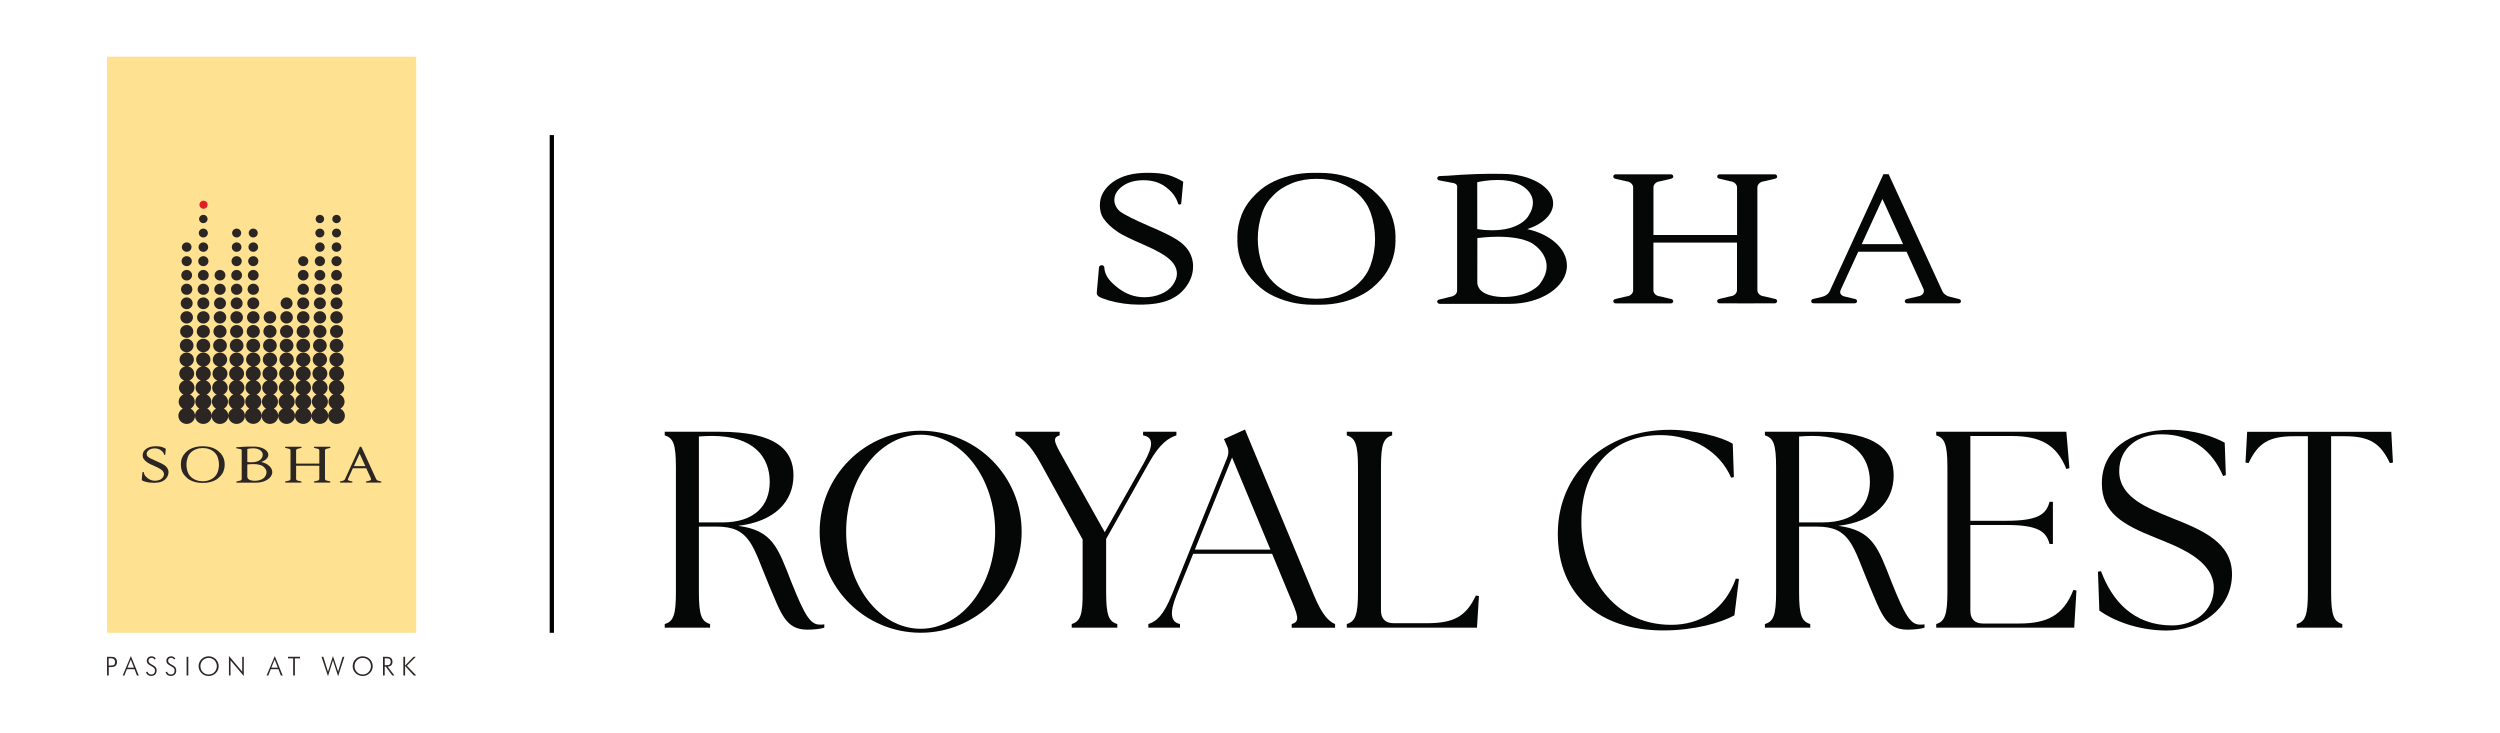 <?xml version="1.0" encoding="utf-8"?>
<!-- Generator: Adobe Illustrator 24.0.1, SVG Export Plug-In . SVG Version: 6.00 Build 0)  -->
<svg version="1.1" id="Layer_1" xmlns="http://www.w3.org/2000/svg" xmlns:xlink="http://www.w3.org/1999/xlink" x="0px" y="0px"
	 viewBox="0 0 583.88 171.18" style="enable-background:new 0 0 583.88 171.18;" xml:space="preserve">
<style type="text/css">
	.st0{fill:#2B2524;}
	.st1{fill:#FEE292;}
	.st2{fill-rule:evenodd;clip-rule:evenodd;fill:#E01F26;}
	.st3{fill-rule:evenodd;clip-rule:evenodd;fill:#2B2524;}
	.st4{fill:#050606;}
	.st5{fill-rule:evenodd;clip-rule:evenodd;fill:#050606;}
	.st6{fill:none;stroke:#000000;stroke-miterlimit:10;}
</style>
<g>
	<path class="st0" d="M25,157.76v-4.37h0.8c0.31,0,0.54,0.02,0.69,0.05c0.15,0.04,0.28,0.09,0.39,0.17c0.14,0.1,0.24,0.24,0.32,0.41
		c0.08,0.17,0.12,0.36,0.12,0.58c0,0.42-0.12,0.72-0.35,0.91c-0.23,0.2-0.6,0.29-1.11,0.29h-0.46v1.96H25z M25.39,155.45h0.27
		c0.48,0,0.8-0.06,0.97-0.18c0.17-0.12,0.24-0.34,0.24-0.64c0-0.13-0.02-0.25-0.05-0.36c-0.04-0.11-0.1-0.21-0.17-0.29
		c-0.08-0.09-0.18-0.15-0.32-0.19c-0.13-0.03-0.36-0.05-0.68-0.05h-0.27V155.45z"/>
	<path class="st0" d="M28.65,157.77l1.92-4.55l1.84,4.55h-0.43l-0.56-1.48h-1.79l-0.58,1.48H28.65z M29.77,155.94h1.52l-0.74-1.9
		L29.77,155.94z"/>
	<path class="st0" d="M34.09,157.03l0.34-0.18c0.07,0.22,0.17,0.38,0.33,0.5c0.16,0.12,0.34,0.18,0.56,0.18
		c0.28,0,0.49-0.08,0.65-0.25c0.16-0.16,0.23-0.39,0.23-0.68c0-0.21-0.05-0.38-0.16-0.53c-0.11-0.14-0.33-0.3-0.67-0.48
		c-0.44-0.23-0.73-0.44-0.87-0.61c-0.15-0.18-0.22-0.39-0.22-0.64c0-0.31,0.11-0.56,0.31-0.76c0.21-0.2,0.48-0.29,0.82-0.29
		c0.22,0,0.41,0.04,0.57,0.14c0.16,0.09,0.29,0.23,0.4,0.41l-0.31,0.19c-0.07-0.12-0.15-0.22-0.27-0.29
		c-0.11-0.07-0.26-0.1-0.41-0.1c-0.21,0-0.39,0.06-0.52,0.19c-0.13,0.12-0.19,0.3-0.19,0.51c0,0.31,0.25,0.59,0.76,0.86
		c0.09,0.05,0.16,0.09,0.21,0.11c0.37,0.2,0.62,0.4,0.74,0.58c0.13,0.18,0.19,0.42,0.19,0.71c0,0.39-0.12,0.7-0.35,0.93
		c-0.23,0.23-0.54,0.34-0.93,0.34c-0.28,0-0.53-0.07-0.74-0.21C34.37,157.53,34.21,157.31,34.09,157.03"/>
	<path class="st0" d="M38.67,157.03l0.34-0.18c0.06,0.22,0.17,0.38,0.33,0.5c0.16,0.12,0.34,0.18,0.56,0.18
		c0.28,0,0.49-0.08,0.65-0.25c0.15-0.16,0.23-0.39,0.23-0.68c0-0.21-0.05-0.38-0.16-0.53c-0.1-0.14-0.33-0.3-0.67-0.48
		c-0.44-0.23-0.73-0.44-0.88-0.61c-0.15-0.18-0.22-0.39-0.22-0.64c0-0.31,0.1-0.56,0.31-0.76c0.21-0.2,0.48-0.29,0.82-0.29
		c0.22,0,0.41,0.04,0.57,0.14c0.16,0.09,0.29,0.23,0.4,0.41l-0.31,0.19c-0.06-0.12-0.15-0.22-0.27-0.29
		c-0.11-0.07-0.26-0.1-0.41-0.1c-0.21,0-0.38,0.06-0.51,0.19c-0.13,0.12-0.19,0.3-0.19,0.51c0,0.31,0.25,0.59,0.76,0.86
		c0.09,0.05,0.16,0.09,0.21,0.11c0.37,0.2,0.62,0.4,0.74,0.58c0.13,0.18,0.19,0.42,0.19,0.71c0,0.39-0.11,0.7-0.34,0.93
		c-0.23,0.23-0.54,0.34-0.94,0.34c-0.29,0-0.53-0.07-0.74-0.21C38.94,157.53,38.78,157.31,38.67,157.03"/>
	<rect x="43.58" y="153.39" class="st0" width="0.4" height="4.37"/>
	<path class="st0" d="M51.07,155.59c0,0.31-0.06,0.6-0.18,0.88c-0.11,0.28-0.28,0.53-0.51,0.74c-0.23,0.22-0.48,0.38-0.76,0.5
		c-0.28,0.12-0.58,0.17-0.9,0.17c-0.32,0-0.62-0.06-0.9-0.17c-0.28-0.11-0.53-0.28-0.75-0.5c-0.23-0.22-0.39-0.47-0.51-0.75
		c-0.12-0.27-0.18-0.57-0.18-0.88c0-0.31,0.06-0.61,0.18-0.89c0.12-0.28,0.29-0.53,0.51-0.75c0.22-0.22,0.46-0.38,0.75-0.49
		c0.28-0.11,0.58-0.17,0.9-0.17c0.32,0,0.63,0.06,0.91,0.17c0.28,0.11,0.53,0.28,0.75,0.49c0.23,0.22,0.39,0.47,0.51,0.75
		C51.01,154.98,51.07,155.27,51.07,155.59 M48.72,157.53c0.26,0,0.5-0.05,0.74-0.14c0.23-0.1,0.44-0.23,0.62-0.42
		c0.18-0.19,0.32-0.4,0.41-0.63c0.1-0.24,0.15-0.49,0.15-0.75c0-0.26-0.05-0.51-0.14-0.75c-0.1-0.23-0.24-0.44-0.42-0.63
		c-0.18-0.18-0.39-0.32-0.62-0.42c-0.23-0.09-0.48-0.14-0.74-0.14c-0.26,0-0.5,0.05-0.73,0.14c-0.23,0.1-0.44,0.24-0.62,0.42
		c-0.18,0.19-0.32,0.4-0.42,0.63c-0.1,0.23-0.14,0.48-0.14,0.75c0,0.26,0.05,0.51,0.14,0.75c0.1,0.23,0.23,0.44,0.42,0.63
		c0.18,0.18,0.39,0.32,0.61,0.42C48.21,157.48,48.46,157.53,48.72,157.53"/>
	<polygon class="st0" points="53.47,157.76 53.47,153.2 56.57,156.87 56.57,153.39 56.94,153.39 56.94,157.89 53.84,154.23 
		53.84,157.76 	"/>
	<path class="st0" d="M62.26,157.77l1.92-4.55l1.84,4.55h-0.43l-0.56-1.48h-1.79l-0.58,1.48H62.26z M63.37,155.94h1.52l-0.74-1.9
		L63.37,155.94z"/>
	<polygon class="st0" points="68.47,157.76 68.47,153.76 67.27,153.76 67.27,153.39 70.08,153.39 70.08,153.76 68.87,153.76 
		68.87,157.76 	"/>
	<polygon class="st0" points="76.6,157.93 75.09,153.39 75.51,153.39 76.6,156.88 77.76,153.22 78.97,156.86 80.02,153.39 
		80.43,153.39 78.97,157.93 77.76,154.22 	"/>
	<path class="st0" d="M87.05,155.59c0,0.31-0.06,0.6-0.18,0.88c-0.12,0.28-0.29,0.53-0.51,0.74c-0.23,0.22-0.48,0.38-0.76,0.5
		c-0.29,0.12-0.58,0.17-0.9,0.17c-0.32,0-0.61-0.06-0.89-0.17c-0.29-0.11-0.54-0.28-0.76-0.5c-0.22-0.22-0.4-0.47-0.51-0.75
		c-0.12-0.27-0.17-0.57-0.17-0.88c0-0.31,0.06-0.61,0.17-0.89c0.12-0.28,0.29-0.53,0.51-0.75c0.22-0.22,0.47-0.38,0.75-0.49
		c0.28-0.11,0.58-0.17,0.9-0.17c0.32,0,0.62,0.06,0.91,0.17c0.28,0.11,0.53,0.28,0.75,0.49c0.22,0.22,0.39,0.47,0.51,0.75
		C86.99,154.98,87.05,155.27,87.05,155.59 M84.71,157.53c0.26,0,0.5-0.05,0.73-0.14c0.23-0.1,0.44-0.23,0.62-0.42
		c0.18-0.19,0.32-0.4,0.42-0.63c0.1-0.24,0.15-0.49,0.15-0.75c0-0.26-0.05-0.51-0.14-0.75c-0.1-0.23-0.23-0.44-0.42-0.63
		c-0.18-0.18-0.39-0.32-0.62-0.42c-0.23-0.09-0.48-0.14-0.74-0.14c-0.26,0-0.5,0.05-0.73,0.14c-0.23,0.1-0.44,0.24-0.62,0.42
		c-0.18,0.19-0.33,0.4-0.42,0.63c-0.1,0.23-0.14,0.48-0.14,0.75c0,0.26,0.05,0.51,0.14,0.75c0.1,0.23,0.24,0.44,0.42,0.63
		c0.18,0.18,0.39,0.32,0.61,0.42C84.2,157.48,84.44,157.53,84.71,157.53"/>
	<path class="st0" d="M92.11,157.76h-0.49l-1.53-2.08h-0.24v2.08h-0.4v-4.37h0.8c0.47,0,0.83,0.1,1.06,0.29
		c0.24,0.2,0.35,0.5,0.35,0.9c0,0.34-0.1,0.61-0.3,0.8c-0.2,0.2-0.48,0.29-0.84,0.29L92.11,157.76z M89.85,153.74v1.62h0.4
		c0.37,0,0.63-0.06,0.78-0.18c0.14-0.12,0.22-0.32,0.22-0.6c0-0.3-0.07-0.52-0.22-0.64c-0.15-0.13-0.41-0.19-0.77-0.19H89.85z"/>
	<polygon class="st0" points="94.21,157.76 94.21,153.39 94.61,153.39 94.61,155.44 96.59,153.39 97.11,153.39 95.03,155.48 
		97.21,157.76 96.63,157.76 94.61,155.54 94.61,157.76 	"/>
	<rect x="25" y="13.24" class="st1" width="72.21" height="134.55"/>
	<path class="st2" d="M48.49,47.82c0,0.52-0.43,0.94-0.96,0.94c-0.53,0-0.95-0.42-0.95-0.94c0-0.52,0.42-0.95,0.95-0.95
		C48.06,46.87,48.49,47.3,48.49,47.82"/>
	<path class="st3" d="M43.6,82.27c0.88,0,1.6-0.71,1.6-1.58c0-0.86-0.72-1.57-1.6-1.57c-0.88,0-1.6,0.7-1.6,1.57
		C41.99,81.56,42.71,82.27,43.6,82.27 M43.6,78.91c0.85,0,1.54-0.67,1.54-1.5c0-0.84-0.68-1.5-1.54-1.5c-0.85,0-1.53,0.67-1.53,1.5
		C42.06,78.24,42.75,78.91,43.6,78.91 M43.6,75.56c0.81,0,1.47-0.65,1.47-1.44c0-0.8-0.66-1.44-1.47-1.44
		c-0.81,0-1.47,0.64-1.47,1.44C42.13,74.92,42.79,75.56,43.6,75.56 M43.6,72.21c0.77,0,1.4-0.61,1.4-1.38c0-0.75-0.63-1.37-1.4-1.37
		c-0.77,0-1.39,0.61-1.39,1.37C42.2,71.6,42.83,72.21,43.6,72.21 M43.6,68.86c0.74,0,1.32-0.57,1.32-1.3c0-0.72-0.59-1.3-1.32-1.3
		c-0.73,0-1.32,0.58-1.32,1.3C42.28,68.28,42.87,68.86,43.6,68.86 M43.6,65.51c0.7,0,1.26-0.55,1.26-1.23
		c0-0.68-0.56-1.24-1.26-1.24c-0.7,0-1.26,0.55-1.26,1.24C42.34,64.96,42.9,65.51,43.6,65.51 M43.6,62.16c0.66,0,1.2-0.52,1.2-1.17
		c0-0.64-0.54-1.16-1.2-1.16c-0.66,0-1.19,0.52-1.19,1.16C42.41,61.64,42.94,62.16,43.6,62.16 M43.6,58.81
		c0.62,0,1.13-0.49,1.13-1.1c0-0.61-0.5-1.1-1.13-1.1c-0.62,0-1.13,0.5-1.13,1.1C42.47,58.32,42.98,58.81,43.6,58.81 M48.4,95.43
		c0.57-0.31,0.96-0.92,0.96-1.61c0-0.75-0.46-1.4-1.12-1.68c0.62-0.28,1.05-0.89,1.05-1.6c0-0.78-0.52-1.45-1.24-1.68
		c0.68-0.23,1.17-0.86,1.17-1.6c0-0.84-0.62-1.53-1.43-1.68c0.78-0.15,1.36-0.81,1.36-1.61c0-0.9-0.75-1.63-1.67-1.63
		c-0.92,0-1.67,0.73-1.67,1.63c0,0.81,0.59,1.47,1.36,1.61c-0.81,0.14-1.43,0.84-1.43,1.68c0,0.74,0.49,1.37,1.17,1.6
		c-0.72,0.23-1.23,0.9-1.23,1.68c0,0.71,0.43,1.32,1.05,1.6c-0.66,0.29-1.12,0.93-1.12,1.68c0,0.69,0.39,1.29,0.96,1.61
		c-0.61,0.32-1.02,0.95-1.02,1.68c0,1.05,0.86,1.9,1.94,1.9c1.07,0,1.94-0.86,1.94-1.9C49.43,96.38,49.02,95.75,48.4,95.43
		 M47.49,82.27c0.88,0,1.61-0.71,1.61-1.58c0-0.86-0.72-1.57-1.61-1.57c-0.89,0-1.6,0.7-1.6,1.57
		C45.89,81.56,46.6,82.27,47.49,82.27 M47.49,78.91c0.85,0,1.53-0.67,1.53-1.5c0-0.84-0.69-1.5-1.53-1.5c-0.85,0-1.53,0.67-1.53,1.5
		C45.95,78.24,46.64,78.91,47.49,78.91 M47.49,75.56c0.81,0,1.47-0.65,1.47-1.44c0-0.8-0.65-1.44-1.47-1.44
		c-0.8,0-1.46,0.64-1.46,1.44C46.02,74.92,46.68,75.56,47.49,75.56 M47.49,72.21c0.77,0,1.4-0.61,1.4-1.38
		c0-0.75-0.63-1.37-1.4-1.37c-0.77,0-1.4,0.61-1.4,1.37C46.09,71.6,46.71,72.21,47.49,72.21 M47.49,68.86c0.74,0,1.33-0.57,1.33-1.3
		c0-0.72-0.59-1.3-1.33-1.3c-0.74,0-1.33,0.58-1.33,1.3C46.16,68.28,46.75,68.86,47.49,68.86 M47.49,65.51
		c0.7,0,1.26-0.55,1.26-1.23c0-0.68-0.57-1.24-1.26-1.24c-0.7,0-1.26,0.55-1.26,1.24C46.23,64.96,46.79,65.51,47.49,65.51
		 M47.49,62.16c0.66,0,1.2-0.52,1.2-1.17c0-0.64-0.54-1.16-1.2-1.16c-0.65,0-1.19,0.52-1.19,1.16
		C46.29,61.64,46.83,62.16,47.49,62.16 M47.49,58.81c0.62,0,1.13-0.49,1.13-1.1c0-0.61-0.51-1.1-1.13-1.1c-0.62,0-1.12,0.5-1.12,1.1
		C46.36,58.32,46.87,58.81,47.49,58.81 M47.49,55.46c0.58,0,1.06-0.46,1.06-1.04c0-0.57-0.48-1.03-1.06-1.03
		c-0.58,0-1.06,0.46-1.06,1.03C46.43,55,46.91,55.46,47.49,55.46 M47.49,52.12c0.55,0,0.99-0.44,0.99-0.98
		c0-0.53-0.44-0.96-0.99-0.96c-0.54,0-0.99,0.44-0.99,0.96C46.5,51.68,46.95,52.12,47.49,52.12 M52.29,95.43
		c0.57-0.32,0.96-0.92,0.96-1.6c0-0.75-0.46-1.4-1.12-1.68c0.62-0.28,1.05-0.89,1.05-1.6c0-0.78-0.52-1.45-1.23-1.68
		c0.68-0.23,1.17-0.86,1.17-1.6c0-0.84-0.62-1.53-1.43-1.68c0.78-0.15,1.36-0.81,1.36-1.61c0-0.9-0.75-1.63-1.68-1.63
		c-0.92,0-1.67,0.73-1.67,1.63c0,0.81,0.58,1.47,1.36,1.61c-0.81,0.14-1.42,0.84-1.42,1.68c0,0.74,0.48,1.37,1.16,1.6
		c-0.72,0.23-1.24,0.9-1.24,1.68c0,0.71,0.43,1.32,1.05,1.6c-0.66,0.28-1.12,0.93-1.12,1.68c0,0.69,0.39,1.29,0.96,1.61
		c-0.61,0.32-1.03,0.95-1.03,1.68c0,1.05,0.88,1.9,1.95,1.9c1.08,0,1.95-0.86,1.95-1.9C53.32,96.38,52.91,95.75,52.29,95.43
		 M51.38,82.27c0.89,0,1.61-0.71,1.61-1.58c0-0.86-0.72-1.57-1.61-1.57c-0.88,0-1.6,0.7-1.6,1.57
		C49.77,81.56,50.49,82.27,51.38,82.27 M51.38,78.91c0.85,0,1.53-0.67,1.53-1.5c0-0.84-0.69-1.5-1.53-1.5
		c-0.85,0-1.53,0.67-1.53,1.5C49.84,78.24,50.53,78.91,51.38,78.91 M51.38,75.56c0.81,0,1.46-0.65,1.46-1.44
		c0-0.8-0.66-1.44-1.46-1.44c-0.81,0-1.46,0.64-1.46,1.44C49.91,74.92,50.56,75.56,51.38,75.56 M51.38,72.21
		c0.77,0,1.4-0.61,1.4-1.38c0-0.75-0.63-1.37-1.4-1.37c-0.77,0-1.39,0.61-1.39,1.37C49.98,71.6,50.6,72.21,51.38,72.21 M51.38,68.86
		c0.73,0,1.33-0.57,1.33-1.3c0-0.72-0.6-1.3-1.33-1.3c-0.73,0-1.33,0.58-1.33,1.3C50.05,68.28,50.65,68.86,51.38,68.86 M51.38,65.51
		c0.7,0,1.26-0.55,1.26-1.23c0-0.68-0.56-1.24-1.26-1.24s-1.26,0.55-1.26,1.24C50.12,64.96,50.68,65.51,51.38,65.51 M56.18,95.43
		c0.58-0.31,0.96-0.92,0.96-1.61c0-0.75-0.46-1.4-1.12-1.68c0.62-0.28,1.05-0.89,1.05-1.6c0-0.78-0.52-1.45-1.23-1.68
		C56.52,88.63,57,88,57,87.26c0-0.84-0.61-1.53-1.43-1.68c0.77-0.15,1.36-0.81,1.36-1.61c0-0.9-0.75-1.63-1.67-1.63
		c-0.93,0-1.67,0.73-1.67,1.63c0,0.81,0.58,1.47,1.36,1.61c-0.81,0.14-1.43,0.84-1.43,1.68c0,0.74,0.49,1.37,1.16,1.6
		c-0.71,0.23-1.23,0.9-1.23,1.68c0,0.71,0.43,1.32,1.05,1.6c-0.66,0.29-1.12,0.93-1.12,1.68c0,0.69,0.39,1.29,0.96,1.61
		c-0.61,0.32-1.03,0.95-1.03,1.68c0,1.05,0.87,1.9,1.94,1.9c1.07,0,1.95-0.86,1.95-1.9C57.21,96.38,56.79,95.75,56.18,95.43
		 M55.27,82.27c0.88,0,1.6-0.71,1.6-1.58c0-0.86-0.72-1.57-1.6-1.57c-0.89,0-1.6,0.7-1.6,1.57C53.67,81.56,54.38,82.27,55.27,82.27
		 M55.27,78.91c0.85,0,1.53-0.67,1.53-1.5c0-0.84-0.68-1.5-1.53-1.5c-0.85,0-1.54,0.67-1.54,1.5
		C53.73,78.24,54.42,78.91,55.27,78.91 M55.27,75.56c0.81,0,1.47-0.65,1.47-1.44c0-0.8-0.66-1.44-1.47-1.44
		c-0.82,0-1.46,0.64-1.46,1.44C53.8,74.92,54.45,75.56,55.27,75.56 M55.27,72.21c0.77,0,1.4-0.61,1.4-1.38
		c0-0.75-0.63-1.37-1.4-1.37c-0.77,0-1.4,0.61-1.4,1.37C53.87,71.6,54.49,72.21,55.27,72.21 M55.27,68.86c0.74,0,1.33-0.57,1.33-1.3
		c0-0.72-0.59-1.3-1.33-1.3s-1.33,0.58-1.33,1.3C53.94,68.28,54.53,68.86,55.27,68.86 M55.27,65.51c0.69,0,1.26-0.55,1.26-1.23
		c0-0.68-0.57-1.24-1.26-1.24c-0.7,0-1.26,0.55-1.26,1.24C54,64.96,54.57,65.51,55.27,65.51 M55.27,62.16
		c0.66,0,1.19-0.52,1.19-1.17c0-0.64-0.54-1.16-1.19-1.16c-0.67,0-1.2,0.52-1.2,1.16C54.07,61.64,54.6,62.16,55.27,62.16
		 M55.27,58.81c0.62,0,1.12-0.49,1.12-1.1c0-0.61-0.5-1.1-1.12-1.1c-0.63,0-1.13,0.5-1.13,1.1C54.14,58.32,54.64,58.81,55.27,58.81
		 M55.27,55.46c0.58,0,1.06-0.46,1.06-1.04c0-0.57-0.48-1.03-1.06-1.03c-0.58,0-1.06,0.46-1.06,1.03
		C54.21,55,54.68,55.46,55.27,55.46 M60.07,95.43c0.57-0.32,0.96-0.92,0.96-1.61c0-0.75-0.46-1.4-1.12-1.68
		c0.62-0.28,1.05-0.89,1.05-1.6c0-0.78-0.52-1.44-1.24-1.68c0.68-0.23,1.17-0.87,1.17-1.61c0-0.84-0.61-1.53-1.43-1.68
		c0.77-0.15,1.36-0.81,1.36-1.61c0-0.9-0.75-1.63-1.67-1.63c-0.92,0-1.67,0.73-1.67,1.63c0,0.81,0.59,1.47,1.36,1.61
		c-0.81,0.14-1.43,0.84-1.43,1.68c0,0.74,0.49,1.37,1.17,1.6c-0.72,0.23-1.23,0.9-1.23,1.68c0,0.71,0.43,1.32,1.05,1.6
		c-0.66,0.28-1.12,0.93-1.12,1.68c0,0.69,0.39,1.29,0.96,1.61c-0.61,0.32-1.03,0.95-1.03,1.68c0,1.05,0.87,1.9,1.94,1.9
		c1.08,0,1.94-0.86,1.94-1.9C61.1,96.38,60.68,95.75,60.07,95.43 M59.15,82.27c0.88,0,1.61-0.71,1.61-1.58
		c0-0.86-0.72-1.57-1.61-1.57c-0.89,0-1.61,0.7-1.61,1.57C57.55,81.56,58.27,82.27,59.15,82.27 M59.15,78.91
		c0.85,0,1.54-0.67,1.54-1.5c0-0.84-0.69-1.5-1.54-1.5c-0.85,0-1.53,0.67-1.53,1.5C57.62,78.24,58.3,78.91,59.15,78.91 M59.15,75.56
		c0.81,0,1.47-0.65,1.47-1.44c0-0.8-0.66-1.44-1.47-1.44c-0.8,0-1.46,0.64-1.46,1.44C57.69,74.92,58.35,75.56,59.15,75.56
		 M59.15,72.21c0.77,0,1.4-0.61,1.4-1.38c0-0.75-0.63-1.37-1.4-1.37s-1.39,0.61-1.39,1.37C57.76,71.6,58.38,72.21,59.15,72.21
		 M59.15,68.86c0.74,0,1.33-0.57,1.33-1.3c0-0.72-0.59-1.3-1.33-1.3c-0.73,0-1.33,0.58-1.33,1.3
		C57.83,68.28,58.42,68.86,59.15,68.86 M59.15,65.51c0.7,0,1.26-0.55,1.26-1.23c0-0.68-0.57-1.24-1.26-1.24
		c-0.69,0-1.26,0.55-1.26,1.24C57.89,64.96,58.46,65.51,59.15,65.51 M59.15,62.16c0.66,0,1.19-0.52,1.19-1.17
		c0-0.64-0.53-1.16-1.19-1.16c-0.65,0-1.19,0.52-1.19,1.16C57.96,61.64,58.5,62.16,59.15,62.16 M59.15,58.81
		c0.63,0,1.13-0.49,1.13-1.1c0-0.61-0.5-1.1-1.13-1.1c-0.62,0-1.12,0.5-1.12,1.1C58.03,58.32,58.53,58.81,59.15,58.81 M59.15,55.46
		c0.58,0,1.05-0.46,1.05-1.04c0-0.57-0.47-1.03-1.05-1.03c-0.58,0-1.06,0.46-1.06,1.03C58.09,55,58.57,55.46,59.15,55.46
		 M63.96,95.43c0.57-0.31,0.96-0.92,0.96-1.61c0-0.75-0.46-1.4-1.12-1.68c0.62-0.28,1.05-0.89,1.05-1.6c0-0.78-0.52-1.45-1.23-1.68
		c0.68-0.23,1.17-0.86,1.17-1.6c0-0.84-0.62-1.53-1.43-1.68c0.77-0.15,1.36-0.81,1.36-1.61c0-0.9-0.75-1.63-1.67-1.63
		c-0.92,0-1.67,0.73-1.67,1.63c0,0.81,0.59,1.47,1.36,1.61c-0.81,0.14-1.43,0.84-1.43,1.68c0,0.74,0.49,1.37,1.17,1.6
		c-0.71,0.23-1.24,0.9-1.24,1.68c0,0.71,0.43,1.32,1.05,1.6c-0.66,0.29-1.12,0.93-1.12,1.68c0,0.69,0.39,1.29,0.96,1.61
		c-0.62,0.32-1.03,0.95-1.03,1.68c0,1.05,0.88,1.9,1.95,1.9c1.07,0,1.94-0.86,1.94-1.9C64.98,96.38,64.57,95.75,63.96,95.43
		 M63.04,82.27c0.88,0,1.6-0.71,1.6-1.58c0-0.86-0.72-1.57-1.6-1.57c-0.89,0-1.6,0.7-1.6,1.57C61.44,81.56,62.16,82.27,63.04,82.27
		 M63.04,78.91c0.85,0,1.54-0.67,1.54-1.5c0-0.84-0.69-1.5-1.54-1.5c-0.85,0-1.53,0.67-1.53,1.5C61.51,78.24,62.2,78.91,63.04,78.91
		 M63.04,75.56c0.81,0,1.47-0.65,1.47-1.44c0-0.8-0.66-1.44-1.47-1.44c-0.81,0-1.46,0.64-1.46,1.44
		C61.58,74.92,62.23,75.56,63.04,75.56 M66.93,82.27c0.89,0,1.61-0.71,1.61-1.58c0-0.86-0.72-1.57-1.61-1.57
		c-0.88,0-1.6,0.7-1.6,1.57C65.33,81.56,66.05,82.27,66.93,82.27 M66.93,78.91c0.85,0,1.54-0.67,1.54-1.5c0-0.84-0.69-1.5-1.54-1.5
		c-0.85,0-1.53,0.67-1.53,1.5C65.4,78.24,66.08,78.91,66.93,78.91 M66.93,75.56c0.81,0,1.47-0.65,1.47-1.44
		c0-0.8-0.66-1.44-1.47-1.44c-0.81,0-1.46,0.64-1.46,1.44C65.47,74.92,66.12,75.56,66.93,75.56 M66.93,72.21
		c0.77,0,1.4-0.61,1.4-1.38c0-0.75-0.63-1.37-1.4-1.37c-0.77,0-1.4,0.61-1.4,1.37C65.53,71.6,66.16,72.21,66.93,72.21 M70.82,82.27
		c0.89,0,1.61-0.71,1.61-1.58c0-0.86-0.72-1.57-1.61-1.57c-0.88,0-1.61,0.7-1.61,1.57C69.22,81.56,69.94,82.27,70.82,82.27
		 M70.82,78.91c0.85,0,1.53-0.67,1.53-1.5c0-0.84-0.69-1.5-1.53-1.5c-0.85,0-1.54,0.67-1.54,1.5
		C69.28,78.24,69.97,78.91,70.82,78.91 M70.82,75.56c0.81,0,1.47-0.65,1.47-1.44c0-0.8-0.66-1.44-1.47-1.44s-1.47,0.64-1.47,1.44
		C69.35,74.92,70.01,75.56,70.82,75.56 M70.82,72.21c0.77,0,1.4-0.61,1.4-1.38c0-0.75-0.63-1.37-1.4-1.37s-1.4,0.61-1.4,1.37
		C69.42,71.6,70.05,72.21,70.82,72.21 M70.82,68.86c0.73,0,1.33-0.57,1.33-1.3c0-0.72-0.6-1.3-1.33-1.3c-0.73,0-1.33,0.58-1.33,1.3
		C69.49,68.28,70.09,68.86,70.82,68.86 M70.82,65.51c0.7,0,1.26-0.55,1.26-1.23c0-0.68-0.56-1.24-1.26-1.24
		c-0.7,0-1.26,0.55-1.26,1.24C69.56,64.96,70.12,65.51,70.82,65.51 M70.82,62.16c0.66,0,1.19-0.52,1.19-1.17
		c0-0.64-0.53-1.16-1.19-1.16c-0.66,0-1.19,0.52-1.19,1.16C69.63,61.64,70.16,62.16,70.82,62.16 M75.62,95.43
		c0.57-0.31,0.96-0.92,0.96-1.61c0-0.75-0.46-1.4-1.12-1.68c0.62-0.28,1.05-0.89,1.05-1.6c0-0.78-0.52-1.44-1.23-1.68
		c0.68-0.23,1.17-0.87,1.17-1.61c0-0.84-0.61-1.53-1.43-1.68c0.77-0.15,1.36-0.81,1.36-1.61c0-0.9-0.74-1.63-1.67-1.63
		c-0.92,0-1.67,0.73-1.67,1.63c0,0.81,0.59,1.47,1.36,1.61c-0.81,0.14-1.42,0.84-1.42,1.68c0,0.74,0.48,1.37,1.16,1.61
		c-0.71,0.24-1.23,0.9-1.23,1.68c0,0.71,0.43,1.32,1.05,1.6c-0.66,0.28-1.12,0.93-1.12,1.68c0,0.69,0.39,1.29,0.96,1.61
		c-0.61,0.32-1.02,0.95-1.03,1.68c0-0.72-0.42-1.35-1.03-1.68c0.58-0.31,0.96-0.92,0.96-1.61c0-0.75-0.46-1.4-1.12-1.68
		c0.62-0.28,1.05-0.89,1.05-1.6c0-0.78-0.51-1.45-1.23-1.68c0.68-0.23,1.17-0.86,1.17-1.6c0-0.84-0.62-1.53-1.43-1.68
		c0.77-0.15,1.36-0.81,1.36-1.61c0-0.9-0.75-1.63-1.67-1.63c-0.92,0-1.67,0.73-1.67,1.63c0,0.81,0.58,1.47,1.36,1.61
		c-0.81,0.14-1.43,0.84-1.43,1.68c0,0.74,0.49,1.37,1.17,1.6c-0.72,0.23-1.23,0.9-1.23,1.68c0,0.71,0.43,1.32,1.05,1.6
		c-0.66,0.28-1.12,0.93-1.12,1.68c0,0.69,0.39,1.29,0.96,1.61c-0.61,0.32-1.02,0.95-1.03,1.67c0-0.72-0.42-1.36-1.03-1.67
		c0.57-0.32,0.96-0.92,0.96-1.61c0-0.75-0.46-1.4-1.12-1.68c0.62-0.28,1.05-0.89,1.05-1.6c0-0.78-0.52-1.44-1.24-1.68
		c0.68-0.23,1.17-0.87,1.17-1.61c0-0.84-0.62-1.53-1.43-1.68c0.77-0.15,1.36-0.81,1.36-1.61c0-0.9-0.74-1.63-1.67-1.63
		c-0.92,0-1.67,0.73-1.67,1.63c0,0.81,0.59,1.47,1.36,1.61c-0.81,0.14-1.43,0.84-1.43,1.68c0,0.74,0.49,1.37,1.17,1.61
		c-0.71,0.24-1.23,0.9-1.23,1.68c0,0.71,0.43,1.32,1.05,1.6c-0.65,0.29-1.11,0.93-1.11,1.68c0,0.69,0.38,1.29,0.95,1.61
		c-0.61,0.32-1.04,0.95-1.04,1.68c0,1.05,0.87,1.9,1.95,1.9c1.07,0,1.94-0.85,1.95-1.9c0,1.04,0.87,1.9,1.94,1.9
		c1.07,0,1.94-0.85,1.94-1.9c0,1.05,0.87,1.9,1.95,1.9c1.07,0,1.94-0.86,1.94-1.9C76.65,96.38,76.24,95.75,75.62,95.43 M74.71,82.27
		c0.89,0,1.6-0.71,1.6-1.58c0-0.86-0.72-1.57-1.6-1.57c-0.89,0-1.6,0.7-1.6,1.57C73.11,81.56,73.82,82.27,74.71,82.27 M74.71,78.91
		c0.85,0,1.54-0.67,1.54-1.5c0-0.84-0.69-1.5-1.54-1.5c-0.85,0-1.53,0.67-1.53,1.5C73.18,78.24,73.86,78.91,74.71,78.91
		 M74.71,75.56c0.81,0,1.46-0.65,1.46-1.44c0-0.8-0.65-1.44-1.46-1.44c-0.8,0-1.46,0.64-1.46,1.44
		C73.25,74.92,73.9,75.56,74.71,75.56 M74.71,72.21c0.77,0,1.4-0.61,1.4-1.38c0-0.75-0.63-1.37-1.4-1.37c-0.77,0-1.4,0.61-1.4,1.37
		C73.31,71.6,73.94,72.21,74.71,72.21 M74.71,68.86c0.74,0,1.33-0.57,1.33-1.3c0-0.72-0.59-1.3-1.33-1.3c-0.73,0-1.33,0.58-1.33,1.3
		C73.38,68.28,73.97,68.86,74.71,68.86 M74.71,65.51c0.7,0,1.26-0.55,1.26-1.23c0-0.68-0.56-1.24-1.26-1.24
		c-0.69,0-1.26,0.55-1.26,1.24C73.45,64.96,74.02,65.51,74.71,65.51 M74.71,62.16c0.66,0,1.2-0.52,1.2-1.17
		c0-0.64-0.54-1.16-1.2-1.16c-0.66,0-1.19,0.52-1.19,1.16C73.52,61.64,74.05,62.16,74.71,62.16 M74.71,58.81
		c0.62,0,1.12-0.49,1.12-1.1c0-0.61-0.5-1.1-1.12-1.1c-0.62,0-1.12,0.5-1.12,1.1C73.59,58.32,74.09,58.81,74.71,58.81 M74.71,55.46
		c0.59,0,1.05-0.46,1.05-1.04c0-0.57-0.47-1.03-1.05-1.03c-0.58,0-1.06,0.46-1.06,1.03C73.65,55,74.13,55.46,74.71,55.46
		 M74.71,52.12c0.54,0,0.99-0.44,0.99-0.98c0-0.53-0.44-0.96-0.99-0.96c-0.55,0-0.99,0.44-0.99,0.96
		C73.72,51.68,74.16,52.12,74.71,52.12 M79.51,95.43c0.57-0.31,0.96-0.92,0.96-1.61c0-0.75-0.46-1.4-1.11-1.68
		c0.62-0.28,1.05-0.89,1.05-1.6c0-0.78-0.52-1.45-1.23-1.68c0.68-0.23,1.17-0.86,1.17-1.6c0-0.84-0.62-1.53-1.43-1.68
		c0.77-0.15,1.36-0.81,1.36-1.61c0-0.9-0.76-1.63-1.67-1.63c-0.92,0-1.67,0.73-1.67,1.63c0,0.81,0.59,1.47,1.36,1.61
		c-0.81,0.14-1.43,0.84-1.43,1.68c0,0.74,0.48,1.37,1.17,1.6c-0.72,0.23-1.24,0.9-1.24,1.68c0,0.71,0.43,1.32,1.05,1.6
		c-0.66,0.28-1.12,0.93-1.12,1.68c0,0.69,0.39,1.29,0.96,1.61c-0.61,0.32-1.03,0.95-1.03,1.68c0,1.05,0.87,1.9,1.95,1.9
		c1.07,0,1.94-0.86,1.94-1.9C80.54,96.38,80.12,95.75,79.51,95.43 M78.6,82.27c0.88,0,1.6-0.71,1.6-1.58c0-0.86-0.72-1.57-1.6-1.57
		c-0.89,0-1.6,0.7-1.6,1.57C77,81.56,77.71,82.27,78.6,82.27 M78.6,78.91c0.84,0,1.53-0.67,1.53-1.5c0-0.84-0.69-1.5-1.53-1.5
		c-0.85,0-1.53,0.67-1.53,1.5C77.07,78.24,77.75,78.91,78.6,78.91 M78.6,75.56c0.81,0,1.46-0.65,1.46-1.44
		c0-0.8-0.65-1.44-1.46-1.44c-0.82,0-1.46,0.64-1.46,1.44C77.14,74.92,77.78,75.56,78.6,75.56 M78.6,72.21
		c0.77,0,1.39-0.61,1.39-1.38c0-0.75-0.62-1.37-1.39-1.37c-0.77,0-1.4,0.61-1.4,1.37C77.2,71.6,77.83,72.21,78.6,72.21 M78.6,68.86
		c0.73,0,1.33-0.57,1.33-1.3c0-0.72-0.6-1.3-1.33-1.3c-0.74,0-1.33,0.58-1.33,1.3C77.27,68.28,77.86,68.86,78.6,68.86 M78.6,65.51
		c0.69,0,1.26-0.55,1.26-1.23c0-0.68-0.56-1.24-1.26-1.24c-0.7,0-1.26,0.55-1.26,1.24C77.34,64.96,77.9,65.51,78.6,65.51
		 M78.6,62.16c0.65,0,1.19-0.52,1.19-1.17c0-0.64-0.53-1.16-1.19-1.16c-0.67,0-1.19,0.52-1.19,1.16
		C77.41,61.64,77.94,62.16,78.6,62.16 M78.6,58.81c0.62,0,1.12-0.49,1.12-1.1c0-0.61-0.5-1.1-1.12-1.1c-0.63,0-1.13,0.5-1.13,1.1
		C77.47,58.32,77.97,58.81,78.6,58.81 M78.6,55.46c0.58,0,1.05-0.46,1.05-1.04c0-0.57-0.47-1.03-1.05-1.03
		c-0.59,0-1.06,0.46-1.06,1.03C77.54,55,78.01,55.46,78.6,55.46 M78.6,52.12c0.55,0,0.99-0.44,0.99-0.98c0-0.53-0.44-0.96-0.99-0.96
		c-0.55,0-0.99,0.44-0.99,0.96C77.61,51.68,78.05,52.12,78.6,52.12 M44.52,95.43c0.57-0.31,0.96-0.92,0.96-1.61
		c0-0.75-0.46-1.4-1.12-1.68c0.62-0.28,1.05-0.89,1.05-1.6c0-0.78-0.52-1.45-1.23-1.68c0.68-0.23,1.17-0.86,1.17-1.6
		c0-0.84-0.62-1.53-1.43-1.68c0.78-0.15,1.36-0.81,1.36-1.61c0-0.9-0.75-1.63-1.68-1.63c-0.92,0-1.67,0.73-1.67,1.63
		c0,0.81,0.59,1.47,1.36,1.61c-0.81,0.14-1.42,0.84-1.42,1.68c0,0.74,0.49,1.37,1.16,1.6c-0.71,0.23-1.23,0.9-1.23,1.68
		c0,0.71,0.43,1.32,1.05,1.6c-0.66,0.28-1.12,0.93-1.12,1.68c0,0.69,0.39,1.29,0.96,1.61c-0.61,0.32-1.03,0.95-1.03,1.68
		c0,1.05,0.87,1.9,1.94,1.9c1.08,0,1.95-0.86,1.95-1.9C45.55,96.38,45.12,95.75,44.52,95.43"/>
	<path class="st0" d="M39.09,109.34c-0.18-0.29-0.44-0.55-0.79-0.77c-0.35-0.22-0.93-0.51-1.75-0.86c-1.01-0.43-1.67-0.76-1.95-0.99
		c-0.24-0.22-0.35-0.46-0.35-0.72c0-0.34,0.17-0.63,0.52-0.89c0.36-0.26,0.81-0.39,1.37-0.39c0.54,0,1,0.13,1.37,0.39
		c0.35,0.24,0.7,0.58,0.86,1.1c0.01,0.05,0.05,0.08,0.11,0.08c0.06,0,0.11-0.04,0.11-0.09l0.13-1.39c-0.29-0.17-0.7-0.36-0.98-0.44
		c-0.38-0.1-0.83-0.15-1.34-0.15c-0.94,0-1.69,0.2-2.25,0.61c-0.56,0.41-0.84,0.91-0.84,1.49c0,0.33,0.08,0.61,0.24,0.86
		c0.22,0.32,0.53,0.62,0.96,0.9c0.26,0.17,0.81,0.44,1.66,0.81c0.86,0.37,1.44,0.72,1.72,0.99c0.27,0.27,0.41,0.57,0.41,0.89
		c0,0.23-0.09,0.48-0.27,0.73c-0.18,0.25-0.43,0.45-0.76,0.58c-0.32,0.13-0.69,0.2-1.07,0.2c-0.63,0-1.2-0.2-1.71-0.6
		c-0.49-0.39-0.81-0.74-0.88-1.23c-0.01-0.03-0.01-0.07-0.01-0.1c0-0.08-0.07-0.14-0.17-0.14c-0.09,0-0.17,0.07-0.17,0.14
		c-0.01,0.06-0.15,1.66-0.15,1.66c0,0.08,0.04,0.15,0.12,0.22c0.08,0.07,0.3,0.15,0.68,0.26c0.63,0.18,1.29,0.27,1.98,0.27
		c0.78,0,1.42-0.1,1.9-0.3c0.48-0.2,0.86-0.5,1.14-0.9c0.28-0.4,0.42-0.83,0.42-1.28C39.36,109.96,39.27,109.64,39.09,109.34"/>
	<path class="st0" d="M60.99,107.89c1.01-0.33,1.68-0.96,1.68-1.67c0-1.05-1.47-1.92-3.29-1.92l-0.02,0c-0.59-0.01-1.35,0-1.65,0.01
		c-0.75,0.02-1.24,0.06-1.84,0.11l-0.52,0.02l-0.01,0c-0.1-0.01-0.18,0.05-0.19,0.13c-0.01,0.08,0.06,0.15,0.16,0.16l0.9,0.17v0
		c0.26,0.05,0.25,0.21,0.24,0.42v0v6.52l0,0.01c0.01,0.21-0.17,0.4-0.42,0.42v0l-0.71,0.17c-0.1,0.01-0.16,0.08-0.15,0.16
		c0.01,0.08,0.09,0.14,0.19,0.13h0.01h4.48h0.01c2.06,0,3.73-1.11,3.73-2.48C63.57,109.15,62.49,108.22,60.99,107.89 M59.07,104.7
		c0.56,0,1.03,0.09,1.4,0.28c0.07,0.03,1.53,0.69,0.58,2.11c-0.02,0.04-0.55,0.88-2.33,0.88c-0.3,0-0.62-0.02-0.96-0.07l0-3.04
		C57.93,104.81,58.47,104.7,59.07,104.7 M61.78,111.47c0,0.01-0.59,0.78-2.21,0.82c0,0-0.04,0-0.11,0c-0.38,0-1.61-0.06-1.7-0.9
		l0-2.91c0.19-0.03,0.72-0.09,1.33-0.09c0.91,0,1.63,0.13,2.14,0.38c0,0,0.46,0.26,0.76,0.72C62.39,110.1,62.32,110.76,61.78,111.47
		"/>
	<path class="st0" d="M77.03,112.41L77.03,112.41l-0.71-0.17v0c-0.25-0.02-0.44-0.21-0.42-0.42v0v-6.6v0
		c-0.01-0.21,0.17-0.4,0.42-0.42l0.71-0.17h0c0.09-0.01,0.16-0.08,0.15-0.16c-0.01-0.08-0.1-0.14-0.19-0.13h-0.01H75.9h-1.31h-1.1
		h-0.01c-0.1-0.01-0.18,0.05-0.19,0.13c-0.01,0.08,0.07,0.15,0.16,0.16v0l0.7,0.17c0.25,0.02,0.44,0.22,0.43,0.42v0v3.06h-5.42v-3.1
		c0.02-0.19,0.19-0.36,0.43-0.38l0.71-0.17c0.09-0.01,0.16-0.08,0.15-0.16c-0.01-0.08-0.1-0.14-0.19-0.13h0l-1.09,0v0h-1.31h-1.09
		h-0.01c-0.1-0.01-0.18,0.05-0.19,0.13c-0.01,0.08,0.06,0.15,0.15,0.16v0l0.71,0.17c0.22,0.02,0.39,0.17,0.42,0.35v6.76
		c-0.03,0.18-0.2,0.33-0.42,0.35v0l-0.71,0.17c-0.1,0.01-0.17,0.08-0.15,0.16c0.01,0.08,0.1,0.14,0.19,0.13h0.01h1.09h1.31h1.09h0
		c0.1,0,0.18-0.05,0.19-0.13c0.01-0.08-0.06-0.15-0.15-0.16l-0.71-0.17v0c-0.24-0.02-0.41-0.19-0.43-0.38v-3.1h5.42v3.06v0
		c0.01,0.21-0.17,0.4-0.43,0.42v0l-0.7,0.17c-0.1,0.01-0.17,0.08-0.16,0.16c0.01,0.08,0.1,0.14,0.19,0.13h0.01h1.1h1.31v0l1.08,0
		h0.01c0.1,0,0.18-0.05,0.19-0.13C77.19,112.49,77.12,112.42,77.03,112.41"/>
	<path class="st0" d="M88.92,112.42L88.92,112.42l-0.51-0.13h0c-0.26-0.04-0.46-0.2-0.55-0.4l-0.01,0l-3.46-7.55h-0.35l-3.46,7.55v0
		c-0.08,0.2-0.29,0.35-0.55,0.4h-0.01l-0.51,0.13v0c-0.1,0.01-0.17,0.08-0.15,0.16c0.01,0.08,0.09,0.14,0.19,0.13h2.59h0
		c0.1,0.01,0.19-0.05,0.2-0.13c0.01-0.08-0.06-0.15-0.15-0.16v0l-0.64-0.15c-0.11-0.02-0.22-0.08-0.27-0.16
		c-0.05-0.08-0.05-0.18,0-0.29l0.01,0v0l1.12-2.45h3.13l1.08,2.34v0c0.16,0.3-0.07,0.51-0.32,0.55l-0.71,0.17v0
		c-0.09,0.01-0.16,0.08-0.15,0.16c0.01,0.08,0.1,0.14,0.2,0.13h0h3.25c0.1,0.01,0.18-0.05,0.19-0.13
		C89.09,112.5,89.02,112.42,88.92,112.42 M82.66,108.86l1.33-2.92l1.34,2.92H82.66z"/>
	<path class="st0" d="M52.47,108.41c0-0.51-0.09-0.99-0.28-1.47c-0.14-0.36-0.35-0.7-0.62-1.01c-0.4-0.45-0.8-0.79-1.19-1.01
		c-0.4-0.22-0.84-0.39-1.33-0.51c-0.49-0.12-0.98-0.18-1.49-0.18c-0.07,0-0.14,0-0.21,0c-0.07,0-0.13,0-0.2,0
		c-0.51,0-1.01,0.06-1.5,0.18c-0.49,0.12-0.93,0.29-1.32,0.51c-0.4,0.22-0.8,0.55-1.19,1.01c-0.28,0.31-0.49,0.65-0.63,1.01
		c-0.19,0.47-0.27,0.96-0.27,1.47v0.1v0.1c0,0.5,0.09,0.99,0.27,1.46c0.14,0.36,0.35,0.7,0.63,1.01c0.39,0.45,0.79,0.79,1.19,1.01
		c0.4,0.22,0.84,0.39,1.32,0.51c0.49,0.12,0.99,0.18,1.5,0.18c0.07,0,0.14,0,0.2,0c0.07,0,0.14,0,0.21,0c0.51,0,1.01-0.06,1.49-0.18
		c0.49-0.12,0.93-0.29,1.33-0.51c0.4-0.22,0.79-0.55,1.19-1.01c0.28-0.31,0.49-0.65,0.62-1.01c0.18-0.47,0.28-0.96,0.28-1.46v-0.1
		V108.41z M51.14,108.53c0,0.57-0.1,1.14-0.29,1.69c-0.15,0.42-0.39,0.8-0.73,1.14c-0.34,0.33-0.75,0.59-1.23,0.77
		c-0.48,0.18-0.99,0.27-1.53,0.27h-0.01h-0.01c-0.54,0-1.06-0.09-1.54-0.27c-0.48-0.18-0.89-0.44-1.23-0.77
		c-0.34-0.33-0.58-0.71-0.73-1.14c-0.2-0.56-0.29-1.12-0.29-1.69v-0.01v-0.02c0-0.57,0.1-1.13,0.29-1.69
		c0.15-0.42,0.4-0.8,0.73-1.13c0.34-0.33,0.75-0.59,1.23-0.77c0.48-0.18,0.99-0.27,1.54-0.27h0.01h0.01c0.54,0,1.05,0.09,1.53,0.27
		c0.48,0.18,0.89,0.44,1.23,0.77c0.34,0.33,0.58,0.71,0.73,1.13c0.19,0.56,0.29,1.12,0.29,1.69v0.02V108.53z"/>
	<g>
		<path class="st4" d="M179.57,136.59c-3.79-9.02-4.31-13.6-12.16-13.6h-4.18v15.3c0,5.36,0.59,6.86,2.61,7.45v0.85h-10.59v-0.85
			c2.03-0.59,2.61-2.09,2.61-7.45v-29.15c0-5.36-0.59-6.86-2.61-7.45v-0.85h12.88c13.27,0,17.19,4.38,17.19,10.2
			c0,6.14-4.45,10.78-12.94,11.77c8.04,1.05,9.28,5.03,12.42,13.07c3.14,7.84,4.44,10,6.67,10c0.39,0,0.72,0,1.05-0.06v0.78
			c-0.98,0.33-2.68,0.46-3.99,0.46C183.5,147.05,182.45,143.39,179.57,136.59 M168.72,122.01c7.52,0,11.05-3.92,11.05-9.48
			c0-5.82-3.79-10.72-13.47-10.72c-0.98,0-2.03,0.06-3.07,0.13v20.07H168.72z"/>
		<path class="st4" d="M250.3,145.74c1.96-0.59,2.61-2.09,2.55-7.45V126l-9.87-17.91c-2.55-4.64-4.45-5.82-5.82-6.41v-0.85h10.33
			v0.85c-1.96,0.59-1.18,1.76,1.44,6.41l9.09,16.21l9.15-16.21c2.22-3.99,2.29-5.95-0.2-6.41v-0.85h7.78v0.85
			c-1.76,0.59-3.79,1.76-6.41,6.41l-10,17.78v12.42c0,5.36,0.59,6.86,2.61,7.45v0.85H250.3V145.74z"/>
		<path class="st4" d="M268.21,145.74c1.83-0.59,3.47-1.9,5.49-6.86l12.88-31.9c0.46-1.18,0.39-2.03-0.13-3.07l-0.59-1.37l4.9-2.22
			l16.08,38.63c2.03,4.9,3.6,6.21,4.97,6.8v0.85h-10.13v-0.85c2.03-0.59,1.5-1.9-0.59-6.8l-3.99-9.61h-18.43l-3.86,9.54
			c-1.7,4.25-1.44,6.41,0.78,6.86v0.85h-7.39V145.74z M296.71,128.36l-8.96-21.51l-8.69,21.51H296.71z"/>
		<path class="st4" d="M314.55,145.74c1.96-0.59,2.61-2.09,2.61-7.45v-29.15c0-5.36-0.65-6.86-2.61-7.45v-0.85h10.59v0.85
			c-2.03,0.59-2.61,2.09-2.61,7.45v33.47c0,1.9,1.05,2.94,2.94,2.94h7.78c6.28,0,9.15-1.57,11.44-6.47l0.72,0.13l-0.46,7.39h-30.4
			V145.74z"/>
		<path class="st4" d="M363.83,124.63c0-13.92,10.79-24.25,26.15-24.25c5.62,0,12.16,1.63,14.71,3.27l0.26,7.78l-0.65,0.13
			c-2.55-5.95-8.76-9.94-16.54-9.94c-10.39,0-18.43,6.93-18.43,20.26c-0.06,12.29,7.39,24.05,20.98,24.05
			c7.06,0,12.55-3.73,15.1-10.79l0.72,0.07l-1.05,8.5c-3.07,1.7-9.28,3.53-16.6,3.53C373.44,147.25,363.83,138.88,363.83,124.63"/>
		<path class="st4" d="M436.52,136.59c-3.79-9.02-4.31-13.6-12.16-13.6h-4.18v15.3c0,5.36,0.59,6.86,2.61,7.45v0.85H412.2v-0.85
			c2.03-0.59,2.61-2.09,2.61-7.45v-29.15c0-5.36-0.59-6.86-2.61-7.45v-0.85h12.88c13.27,0,17.19,4.38,17.19,10.2
			c0,6.14-4.45,10.78-12.94,11.77c8.04,1.05,9.28,5.03,12.42,13.07c3.14,7.84,4.44,10,6.67,10c0.39,0,0.72,0,1.05-0.06v0.78
			c-0.98,0.33-2.68,0.46-3.99,0.46C440.44,147.05,439.4,143.39,436.52,136.59 M425.67,122.01c7.52,0,11.05-3.92,11.05-9.48
			c0-5.82-3.79-10.72-13.47-10.72c-0.98,0-2.03,0.06-3.07,0.13v20.07H425.67z"/>
		<path class="st4" d="M452.21,145.74c1.96-0.59,2.61-2.09,2.61-7.45v-29.15c0-5.36-0.65-6.86-2.61-7.45v-0.85h30.39l0.72,8.5
			l-0.72,0.2c-2.29-5.75-6.14-7.71-12.81-7.71h-9.61v19.8h8.37c7.45,0,9.35-1.5,10.13-4.44h0.78v9.87h-0.78
			c-0.78-2.94-2.68-4.45-10.13-4.45h-8.37v20.07c0,1.9,1.05,2.94,2.94,2.94h8.5c6.28,0,10.26-1.76,12.62-7.84l0.72,0.13l-0.52,8.69
			h-32.23V145.74z"/>
		<path class="st4" d="M490.31,142.61l-0.33-9.09l0.72-0.13c2.55,6.86,7.52,12.68,16.6,12.68c5.23,0,9.74-3.4,9.74-8.69
			c0-6.54-8.04-9.54-13.53-11.76c-7.71-3.07-12.62-5.82-12.62-12.75c0-7.65,6.34-12.49,15.95-12.49c5.95,0,10.2,1.63,12.75,3.01
			l0.26,7.58l-0.65,0.2c-2.42-5.69-6.99-9.74-14.44-9.74c-5.29,0-9.81,3.07-9.81,8.63c0,6.15,6.73,8.63,12.29,10.92
			c7.26,2.87,14.05,5.75,14.05,13.14c0,8.17-7.58,13.14-15.3,13.14C499.14,147.25,493.39,144.83,490.31,142.61"/>
		<path class="st4" d="M536.4,145.74c2.03-0.59,2.61-2.09,2.61-7.45v-36.41h-3.2c-5.88,0-8.43,1.57-10.65,6.28l-0.72-0.13l0.39-7.19
			h33.66l0.39,7.19l-0.72,0.13c-2.22-4.71-4.77-6.28-10.65-6.28h-3.07v36.41c0,5.36,0.59,6.86,2.61,7.45v0.85H536.4V145.74z"/>
		<path class="st4" d="M215.02,100.6c-13.03,0-23.59,10.56-23.59,23.59c0,13.03,10.56,23.59,23.59,23.59
			c13.03,0,23.59-10.56,23.59-23.59C238.62,111.17,228.05,100.6,215.02,100.6 M215.02,146.85c-9.61,0-17.4-10.14-17.4-22.66
			c0-12.51,7.79-22.66,17.4-22.66c9.61,0,17.4,10.14,17.4,22.66C232.43,136.71,224.64,146.85,215.02,146.85"/>
		<path class="st5" d="M277.7,58.72c-0.63-1.02-1.59-1.98-2.86-2.76c-1.26-0.82-3.36-1.84-6.31-3.09c-3.64-1.57-6-2.75-7.03-3.55
			c-0.84-0.78-1.24-1.69-1.24-2.6c0-1.23,0.6-2.27,1.88-3.23c1.27-0.93,2.92-1.4,4.94-1.4c1.92,0,3.58,0.47,4.93,1.4
			c1.25,0.88,2.52,2.11,3.12,3.99c0.02,0.17,0.17,0.3,0.38,0.3c0.22,0,0.37-0.16,0.37-0.33l0.47-5.01c-1.05-0.63-2.5-1.29-3.52-1.58
			c-1.35-0.37-2.95-0.5-4.84-0.5c-3.38,0-6.07,0.7-8.12,2.18c-1.98,1.47-3,3.27-3,5.4c0,1.14,0.25,2.19,0.83,3.07
			c0.79,1.13,1.92,2.21,3.49,3.25c0.93,0.6,2.91,1.6,5.97,2.91c3.12,1.35,5.18,2.57,6.19,3.58c0.99,0.94,1.52,2.03,1.52,3.22
			c0,0.82-0.35,1.72-1.01,2.63c-0.63,0.9-1.58,1.6-2.73,2.07c-1.15,0.48-2.44,0.75-3.85,0.75c-2.28,0-4.33-0.75-6.14-2.15
			c-1.81-1.4-2.94-2.67-3.2-4.43c0-0.15-0.02-0.25-0.02-0.37c0-0.3-0.29-0.53-0.6-0.53c-0.35,0-0.65,0.22-0.65,0.53
			c-0.04,0.2-0.53,5.98-0.53,5.98c0,0.27,0.16,0.54,0.42,0.76c0.31,0.26,1.12,0.57,2.47,0.98c2.29,0.64,4.63,0.96,7.1,0.96
			c2.86,0,5.14-0.35,6.88-1.08c1.73-0.71,3.07-1.78,4.1-3.24c1.02-1.43,1.53-2.95,1.53-4.59C278.67,60.97,278.33,59.79,277.7,58.72"
			/>
		<path class="st5" d="M356.7,53.51c3.6-1.17,6.04-3.4,6.04-6c0-3.83-5.31-6.9-11.82-6.9l-0.06-0.01c-2.14-0.03-4.91,0.01-5.99,0.05
			c-2.69,0.1-4.45,0.21-6.63,0.38l-1.86,0.08l-0.03,0c-0.33-0.03-0.63,0.2-0.69,0.46c-0.02,0.3,0.23,0.55,0.59,0.58l3.19,0.6v0
			c0.95,0.2,0.93,0.77,0.87,1.51v0.01V67.8c0.06,0.73-0.64,1.4-1.53,1.5l-0.01,0.01l-2.53,0.62c-0.38,0.03-0.61,0.28-0.59,0.58
			c0.06,0.26,0.37,0.49,0.69,0.46h0.03h16.15h0.03c7.42,0,13.41-4,13.41-8.93C365.96,58.06,362.08,54.7,356.7,53.51 M349.78,42.03
			c2,0,3.67,0.33,5,0.97c0.25,0.12,5.51,2.5,2.09,7.59c-0.1,0.14-1.97,3.19-8.38,3.19c-1.08,0-2.25-0.08-3.47-0.28l-0.01-10.94
			C345.65,42.41,347.57,42.03,349.78,42.03 M359.56,66.42c-0.02,0.01-2.13,2.79-8,2.94c0,0-0.14,0.01-0.38,0.01
			c-1.37,0-5.83-0.24-6.15-3.25l0.01-10.52c0.67-0.07,2.58-0.31,4.81-0.31c3.26,0,5.84,0.45,7.71,1.37c0.01,0,1.68,0.92,2.74,2.57
			C361.73,61.49,361.5,63.86,359.56,66.42"/>
		<path class="st5" d="M414.51,69.8L414.51,69.8l-2.54-0.6h-0.01c-0.88-0.06-1.57-0.75-1.52-1.52v-0.01v-23.8v-0.01
			c-0.05-0.73,0.64-1.44,1.52-1.51l0.01,0l2.54-0.6c0.36-0.03,0.58-0.29,0.55-0.58c-0.05-0.3-0.35-0.5-0.69-0.46l-0.03,0h-3.91
			h-4.74h-3.93h-0.03c-0.34-0.04-0.64,0.16-0.67,0.46c-0.06,0.29,0.2,0.54,0.56,0.58l2.53,0.6c0.91,0.08,1.59,0.78,1.54,1.52v0.01
			v11h-19.52V43.7c0.04-0.69,0.68-1.29,1.53-1.35l0,0l2.54-0.6h0c0.33-0.03,0.59-0.29,0.56-0.58c-0.03-0.3-0.35-0.5-0.7-0.46
			l-0.03,0h-3.92h-4.74v0h-3.91l-0.03,0c-0.34-0.04-0.66,0.16-0.69,0.47c-0.03,0.29,0.21,0.54,0.55,0.58v0.01l2.58,0.59
			c0.79,0.07,1.39,0.61,1.51,1.26v24.34c-0.11,0.65-0.72,1.19-1.51,1.26h0l-2.58,0.6v0.01c-0.34,0.03-0.58,0.28-0.55,0.57
			c0.03,0.31,0.36,0.5,0.69,0.46h0.03h3.91h4.74h3.92h0.03c0.35,0.04,0.66-0.16,0.7-0.46c0.03-0.3-0.23-0.55-0.56-0.58v0l-2.55-0.61
			h0c-0.85-0.06-1.5-0.67-1.53-1.34V56.66h19.52v11.01v0.01c0.04,0.77-0.64,1.45-1.54,1.52l-2.53,0.6v0.01
			c-0.35,0.03-0.61,0.28-0.56,0.58c0.03,0.3,0.33,0.5,0.67,0.46h0.03h3.93v0.01l4.74-0.01v-0.01l3.91,0.01h0.03
			c0.34,0.04,0.65-0.16,0.69-0.46C415.09,70.09,414.87,69.83,414.51,69.8"/>
		<path class="st5" d="M457.98,70.35V70.3c-0.02-0.23-0.24-0.46-0.57-0.49l-1.81-0.45l-0.01-0.01c-0.94-0.17-1.7-0.72-2-1.45l0-0.01
			l-12.49-27.2h-1.23l-12.49,27.2v0.01c-0.31,0.73-1.06,1.28-1.97,1.45l-0.03,0.01l-1.83,0.45c-0.35,0.03-0.56,0.3-0.55,0.59
			c0.03,0.3,0.35,0.48,0.68,0.44H433c0.36,0.04,0.7-0.14,0.73-0.44c0.03-0.3-0.23-0.55-0.56-0.59l-2.29-0.55
			c-0.41-0.06-0.78-0.28-0.96-0.58c-0.2-0.27-0.2-0.64,0.02-1.03v-0.02v-0.02l4.05-8.81h11.29l3.85,8.46l0.01,0.01
			c0.58,1.06-0.24,1.82-1.15,1.94l-2.58,0.61c-0.32,0.04-0.58,0.3-0.55,0.59c0.03,0.3,0.37,0.48,0.74,0.44h-0.01h11.71
			c0.35,0.04,0.65-0.14,0.69-0.44C457.97,70.38,457.98,70.37,457.98,70.35 M434.81,57.02l4.84-10.54l4.81,10.54H434.81z"/>
		<path class="st5" d="M325.93,55.41c0-1.84-0.34-3.6-1.01-5.29c-0.51-1.3-1.26-2.53-2.24-3.67c-1.43-1.64-2.87-2.82-4.3-3.59
			c-1.44-0.81-3.03-1.4-4.79-1.86c-1.75-0.44-3.55-0.63-5.4-0.63h-0.72h-0.73c-1.85,0-3.63,0.19-5.4,0.63
			c-1.75,0.46-3.35,1.05-4.79,1.86c-1.44,0.77-2.86,1.95-4.31,3.59c-0.98,1.13-1.73,2.37-2.24,3.67c-0.66,1.69-1.02,3.45-1.02,5.29
			c0,0.13,0.01,0.23,0.03,0.36c-0.02,0.13-0.03,0.23-0.03,0.36c0,1.84,0.36,3.6,1.02,5.29c0.51,1.29,1.26,2.54,2.24,3.67
			c1.46,1.64,2.88,2.82,4.31,3.59c1.44,0.81,3.04,1.4,4.79,1.86c1.77,0.44,3.54,0.63,5.4,0.63h0.73h0.72c1.85,0,3.64-0.19,5.4-0.63
			c1.76-0.46,3.35-1.05,4.79-1.86c1.43-0.77,2.87-1.95,4.3-3.59c0.98-1.13,1.73-2.38,2.24-3.67c0.67-1.69,1.01-3.45,1.01-5.29
			c0-0.13-0.03-0.23-0.03-0.36C325.91,55.64,325.93,55.54,325.93,55.41 M321.15,55.85c0,2.03-0.34,4.07-1.05,6.07
			c-0.55,1.54-1.41,2.88-2.64,4.08c-1.23,1.22-2.7,2.13-4.45,2.81c-1.71,0.67-3.56,0.96-5.52,0.96h-0.03h-0.02
			c-1.97,0-3.8-0.29-5.55-0.96c-1.72-0.68-3.2-1.59-4.43-2.81c-1.22-1.2-2.11-2.54-2.65-4.08c-0.7-2-1.05-4.05-1.05-6.07v-0.07V55.7
			c0-2.03,0.35-4.07,1.05-6.08c0.53-1.54,1.42-2.88,2.65-4.08c1.22-1.22,2.71-2.13,4.43-2.81c1.75-0.67,3.58-0.96,5.55-0.96h0.02
			h0.02c1.96,0,3.81,0.29,5.52,0.96c1.75,0.68,3.22,1.59,4.45,2.81c1.23,1.2,2.09,2.54,2.64,4.08c0.7,2,1.05,4.05,1.05,6.08v0.08
			V55.85z"/>
	</g>
	<line class="st6" x1="128.88" y1="31.55" x2="128.88" y2="147.79"/>
</g>
</svg>
